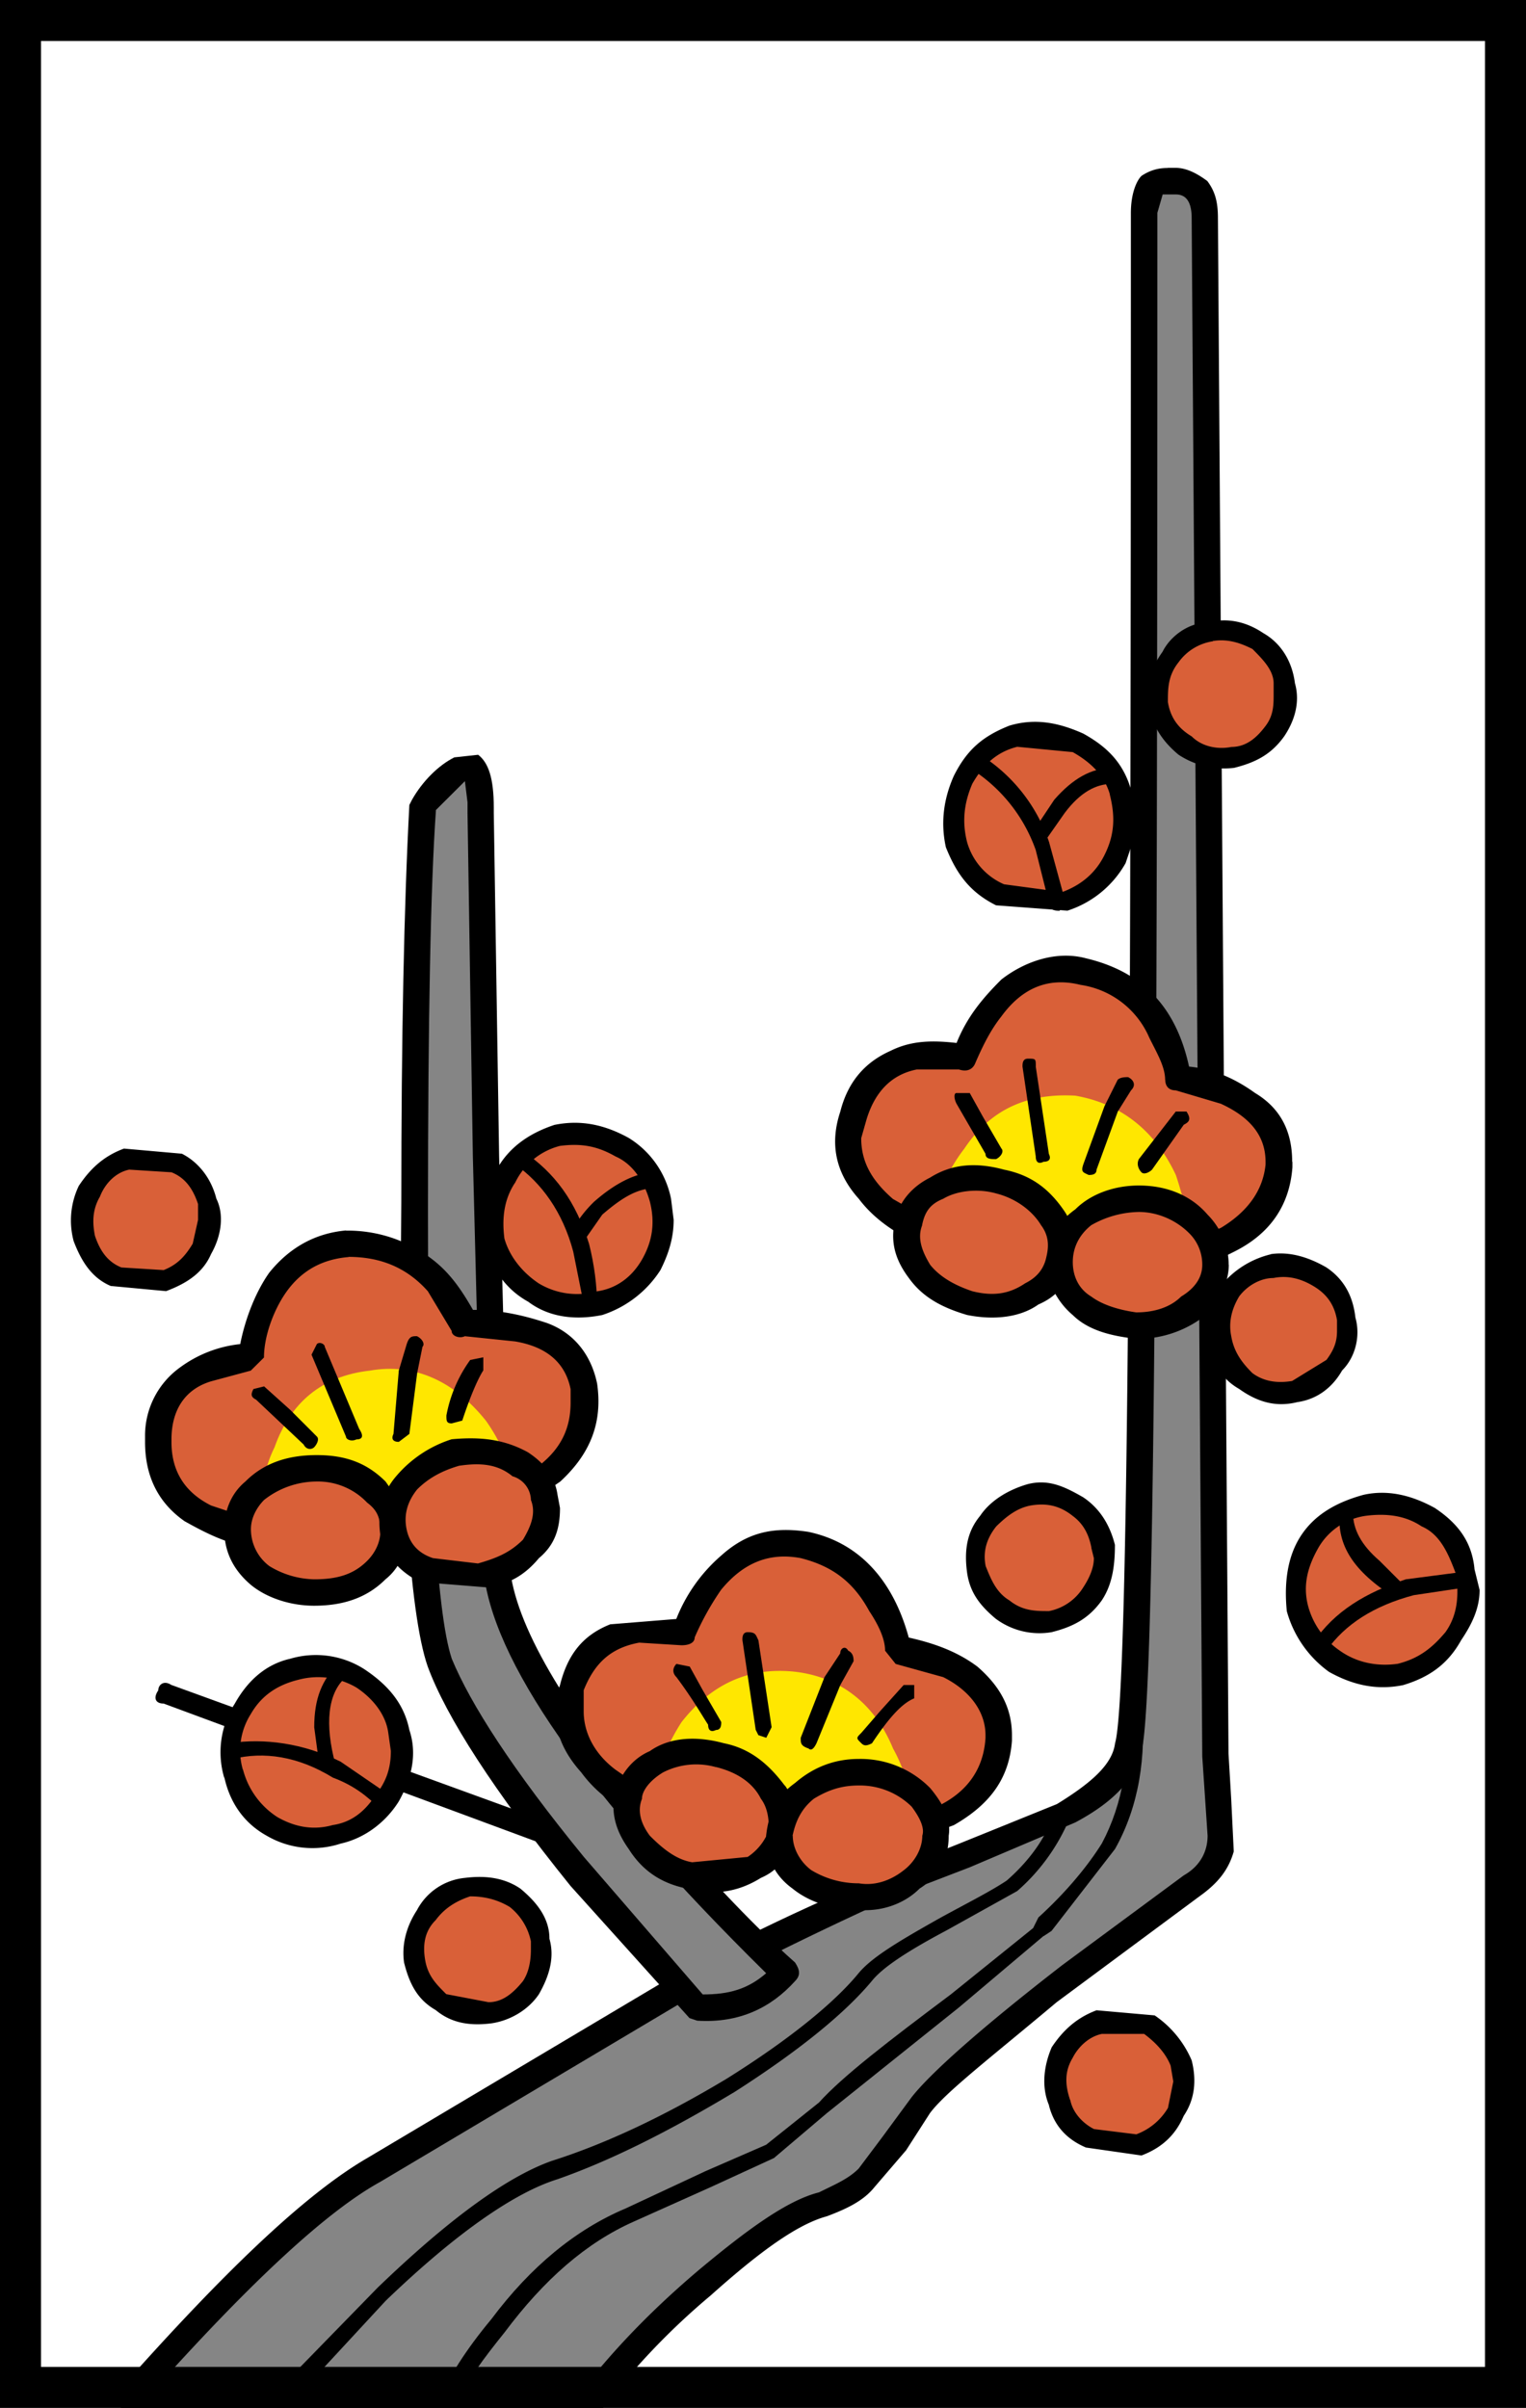 <svg xmlns="http://www.w3.org/2000/svg" width="372" height="587" viewBox="0 0 372 587"><path fill="#fff" d="M0 0h372v587H0z"/><path fill="none" stroke="#000" stroke-width="3" stroke-miterlimit="100" d="M370.6 585.26H3.9V2.74h366.7v582.52z"/><path d="M41.8 410.77c-1.93-1.28-3.22 0-3.22 1.3-1.3 1.92-.64 3.22 1.3 3.22L132 449.4c-1.3-1.28-1.3-1.93-1.3-3.22.66-1.92 1.95-1.92 3.24-1.92l-92.14-33.5z"/><path fill="#858585" d="M293.73 53.2c0-5.8-2.58-9.03-7.1-9.03h-5.15c-1.3 1.3-2.58 3.87-2.58 7.74 0 239.06-.64 363.4-3.86 374.36-1.3 7.08-9.02 12.88-21.9 18.7l-27.7 10.93c-29.65 12.9-48.33 21.9-56.7 27.06-14.18 7.73-39.96 23.2-77.97 46.38-9.66 5.8-21.9 16.1-38 32.22l-21.27 23.2 112.75.64c5.8-9.03 15.46-18.7 27.06-29 12.27-10.3 21.9-16.76 29-19.33 6.47-1.93 10.97-5.16 14.2-9.02l9.66-14.82c7.73-9.67 29.64-27.06 66.37-52.83 4.5-3.88 7.1-7.75 7.1-12.9l-1.3-19.32-2.57-375z"/><path d="M284.7 40.95c-2.58 0-4.5.65-6.44 1.93-1.3 1.3-2.58 4.5-2.58 9.03 0 237.77-.64 362.1-3.86 373.07-.64 5.15-5.8 9.67-14.18 14.82l-23.84 9.65-16.1 6.44c-23.2 9.66-39.95 18.04-50.26 23.84L89.5 526.1c-15.5 9.03-35.46 28.35-60.6 56.7-1.3 1.3-1.3 2.58 0 3.87l2.58 1.28 112.75.65 2.57-1.3a171.25 171.25 0 0 1 26.42-27.7c12.24-10.95 21.26-17.4 28.35-19.32 5.15-1.93 9-3.87 11.6-7.1l7.72-9 5.8-9.03c3.84-5.16 14.8-13.53 30.9-27.06l34.8-25.8c4.5-3.2 7.1-6.45 8.37-10.95l-.63-12.9-.65-10.94-2.58-374.33c0-3.87-.65-6.45-2.58-9.03-2.58-1.93-5.16-3.22-7.74-3.22h-1.92zm-1.3 6.45h3.24c2.58 0 3.86 1.93 3.86 5.8l2.58 374.98 1.3 19.32c0 3.23-1.3 7.1-5.8 9.67l-29.65 21.9c-19.97 15.46-32.2 26.42-36.73 32.22l-7.08 9.63-5.8 7.73c-2.58 2.58-5.8 3.87-9.67 5.8-7.73 1.93-17.4 9.02-29 18.68-12.23 10.32-21.25 19.98-28.33 29l-103.74-.65c23.2-25.77 41.24-42.5 54.13-49.6l77.98-46.4a933.75 933.75 0 0 1 48.97-23.84l16.75-6.44 25.76-10.95c9.67-5.16 14.82-10.96 16.1-17.4 3.23-11.6 3.87-136.58 3.87-374.97l1.3-4.5z"/><path fill="#858585" d="M118.48 282.56l-1.3-84.4c0-9.02-1.28-12.24-4.5-10.95l-7.1 5.8-2.57 3.25c-1.26 30.28-1.26 61.2-1.9 93.42-.64 64.43 1.93 103.1 6.44 115.98 4.5 12.23 16.1 29.63 35.44 53.46a430.35 430.35 0 0 0 27.7 30.3c8.38.63 16.1-2.6 20.62-8.4-10.97-10.94-22.56-22.54-33.5-36.7-23.2-27.08-35.45-47.7-36.74-62.5l-2.57-99.23z"/><path d="M116.55 184l-5.8.63c-3.87 1.94-7.74 5.8-10.3 10.3l-.66 1.3c-1.3 24.48-1.96 56.7-1.96 96.64-.64 63.14 1.93 100.5 6.44 113.4 4.5 12.24 16.1 30.27 34.8 53.47l29 32.22 1.9.64c10.3.65 18.05-3.22 23.85-9.66 1.28-1.3 1.28-2.58 0-4.52-11.6-10.3-22.55-22.55-34.15-35.43-22.54-27.1-34.14-47.06-35.43-61.24l-2.57-99.87-1.3-83.76v-1.28c0-7.08-1.28-10.95-3.86-12.88zm-10.32 13.5l7.1-7.07.64 5.15v2.58l1.3 83.75 2.56 100.55c1.94 21.9 24.5 54.76 68.94 98.57-4.5 3.88-9.02 5.17-15.46 5.17l-28.96-33.5c-17.4-21.27-27.7-37.38-32.22-48.34-3.86-11.6-5.8-48.32-5.8-108.88 0-47.03.65-79.9 1.94-97.94z"/><path d="M259.57 441.06c-1.28-1.3-1.93-.64-2.57.64-1.93 6.45-6.44 12.25-11.6 16.75-3.87 2.58-9.02 5.16-16.1 9.03-10.32 5.8-16.76 9.66-19.98 13.52-5.8 7.1-16.75 16.1-32.22 25.77-16.1 9.67-30.28 16.1-42.52 19.98-10.95 3.86-25.13 14.18-42.52 30.93l-25.13 25.77c-1.3 1.28-.64 1.93.65 3.22 0 .64 1.3.64 2.58 0L94 560.9c17.4-16.75 31.56-26.42 41.87-29.64 12.9-4.52 27.06-11.6 43.17-21.27 16.1-10.3 27.06-19.35 33.5-27.08 2.58-3.22 8.38-7.1 18.04-12.24l17.4-9.68a48.08 48.08 0 0 0 12.88-18c0-1.3 0-1.94-1.3-1.94z"/><path d="M254.42 471.98l1.93-1.28 15.47-19.97c5.8-10.32 7.73-22.55 6.44-35.44l-2.58-1.97c-.64 0-1.28.64-1.28 1.94 1.28 12.88-.65 24.47-5.8 34.13-3.23 5.17-8.38 11.6-15.47 18.05l-1.28 2.58-19.98 16.1c-15.46 11.6-26.4 19.98-32.22 26.42l-12.88 10.3-14.82 6.45-19.33 9.03c-12.24 5.15-23.2 14.16-32.85 27.05-6.45 7.74-10.32 14.18-12.25 18.7-.64 1.28 0 2.57 1.3 2.57l2.57-.64c2.55-5.8 6.4-10.94 11.6-17.4 9.63-12.9 19.94-21.9 31.53-27.04l18.7-8.38 15.45-7.1 12.9-10.95 32.2-25.77 20.6-17.4z"/><path fill="#D96038" d="M106.88 312.85c-6.44-6.45-12.88-9.67-21.9-9.67-8.38.64-15.47 5.15-19.34 14.17-2.57 4.52-4.5 9.02-4.5 13.53l-10.96 2.58c-7.1 3.22-11.6 9.02-11.6 17.4-.64 8.37 3.23 14.8 11.6 19.33 4.5 2.54 9.02 3.83 12.9 3.83l59.9-7.73 10.96-6.43c7.1-6.44 9.66-13.54 8.38-21.9-1.94-7.1-6.45-12.25-16.1-14.2l-12.9-.63-6.44-10.3z"/><path d="M84.33 299.96c-7.1.64-13.53 3.86-18.7 10.3-3.2 4.52-5.8 10.96-7.07 17.4a30 30 0 0 0-14.82 5.8 20.46 20.46 0 0 0-8.38 16.75v1.3c0 8.4 3.22 14.84 9.67 19.35 5.8 3.22 10.95 5.8 17.4 6.44h1.28l59.3-7.74h1.3l12.24-8.37c7.73-7.1 10.3-14.84 9.02-23.85-1.3-6.45-5.16-12.24-12.24-14.82-5.8-1.93-11.6-3.2-18.03-3.2-2.6-4.52-5.17-8.4-9.04-11.62a33.74 33.74 0 0 0-21.9-7.7zm.64 6.44c7.74 0 14.18 2.58 19.33 8.38l5.8 9.66c0 1.3 1.94 1.93 3.22 1.3l12.24 1.27c7.73 1.3 12.25 5.2 13.54 11.64v3.22c0 5.8-1.94 10.95-7.74 15.46l-9.66 5.8-58.64 7.74-11.6-3.86c-6.43-3.22-9.66-8.38-9.66-15.47v-.63c0-7.1 3.23-12.24 9.67-14.18l9.66-2.6 3.22-3.2c0-3.88 1.3-8.38 3.23-12.25 3.86-7.73 9.66-11.6 17.4-12.24z"/><path fill="#FFE700" d="M63.7 368.25l40.6 1.3 21.9-7.74c-1.93-5.12-4.5-10.92-7.72-15.44-7.74-9.66-17.4-14.17-28.36-12.24-11.6 1.3-19.32 7.75-23.2 18.7-2.57 5.15-3.2 10.3-3.2 15.46z"/><path fill="#D96038" d="M95.93 373.4c0-3.86-1.93-7.73-5.16-10.95-3.86-2.57-8.38-4.5-13.53-4.5-5.8-.65-9.66 1.28-13.53 4.5-3.84 2.58-5.8 6.44-5.8 10.3 0 4.52 1.3 7.74 5.8 10.97a20.73 20.73 0 0 0 12.9 4.5c5.8 0 10.3-1.28 13.55-4.5 3.87-2.58 5.8-6.45 5.8-10.3z"/><path d="M99.15 373.4c0-3.86-1.93-7.73-5.16-12.23-4.54-4.52-9.7-6.45-16.78-6.45-7.1 0-12.9 1.94-17.4 6.45-3.86 3.22-5.15 7.72-5.15 11.6 0 5.15 1.92 9.66 6.43 13.53 3.88 3.22 9.68 5.14 15.48 5.14 7.08 0 12.88-1.92 17.4-6.44 3.22-2.57 5.15-6.44 5.15-11.6zm-6.44 0c0 2.58-1.26 5.16-3.2 7.1-3.22 3.22-7.1 4.5-12.9 4.5a21.7 21.7 0 0 1-10.94-3.22 11.24 11.24 0 0 1-4.5-9.02c0-2.57 1.28-5.15 3.2-7.1a20.77 20.77 0 0 1 12.9-4.5 16.5 16.5 0 0 1 12.24 5.16c2.57 1.93 3.22 3.87 3.22 7.1z"/><path fill="#D96038" d="M132.65 365.03c-.65-4.5-3.22-7.1-7.1-9.02l-14.16-1.9c-5.2 1.3-9.7 3.87-12.27 7.73-3.22 3.87-3.87 7.74-3.22 11.6 1.3 3.88 3.87 7.1 7.74 9.68l14.17.65a15.8 15.8 0 0 0 11.6-7.1c3.23-3.86 4.5-7.08 3.23-11.6z"/><path d="M128.78 354.08c-5.8-3.22-11.6-3.87-18.68-3.22a29.43 29.43 0 0 0-13.53 9.02c-3.87 4.5-4.5 9.66-3.87 14.17 1.3 5.16 4.52 9.03 9.67 11.6l16.1 1.3c5.8-.65 9.67-3.23 12.9-7.1 3.85-3.22 5.14-7.1 5.14-12.24l-.6-3.2c-.65-4.5-3.23-7.73-7.1-10.3zm-16.75 3.22c4.52-.64 9.02-.64 12.9 2.58a6.2 6.2 0 0 1 4.5 5.8c1.28 3.2 0 6.43-1.94 9.66-3.25 3.22-6.47 4.5-10.97 5.8l-10.96-1.3c-3.88-1.28-5.8-3.86-6.45-7.08-.65-3.22 0-6.44 2.57-9.66 2.57-2.58 5.8-4.5 10.3-5.8zm-32.86-29c0-.64-1.28-1.3-1.93-.64l-1.3 2.58 8.4 19.97c0 .68 1.27 1.3 2.56.68 1.3 0 1.93-.65.65-2.58l-8.38-19.98z"/><path fill="#DA8E55" d="M101.08 327.66l-1.3 6.44-2.56 15.46 3.86-21.9z"/><path d="M101.72 325.73c-1.28 0-1.93 0-2.57 1.93l-1.93 6.44-1.3 15.46c-.64 1.3 0 1.94 1.3 1.94l2.57-1.94 1.9-14.8 1.3-6.45c.64-.62 0-1.9-1.3-2.55zm16.1 5.15l-3.2.65a33.6 33.6 0 0 0-5.8 13.53c0 1.28 0 1.93 1.3 1.93l2.57-.68c1.9-5.8 3.85-10.3 5.13-12.24v-3.23zm-53.47 7.1l-2.57.64c-.65 1.28-.65 1.93.64 2.58l11.6 10.94c.65 1.3 1.93 1.3 2.58.65.64-.68 1.3-1.96.64-2.6l-6.44-6.45-6.45-5.8z"/><path fill="#D96038" d="M218.98 402.4l-3.86-11.6c-3.87-7.73-10.3-12.24-18.7-14.17-9-1.94-16.1.64-22.54 8.37-3.22 4.52-5.8 8.38-7.73 12.9l-10.95-.66c-8.38 1.94-13.53 6.45-16.1 14.83-1.94 7.72 0 14.8 7.72 21.25 3.22 3.22 7.1 5.16 11.6 7.1l59.27 6.44L229.9 443c9.02-5.18 12.88-10.98 13.52-19.36.65-7.73-3.22-13.53-11.6-18.04L219 402.4z"/><path d="M164.87 394.67l-16.1 1.3c-6.45 2.56-10.32 7.07-12.25 14.8-2.58 7.74-.65 14.83 5.15 21.27A30.95 30.95 0 0 0 156.5 443l1.28.64 59.9 6.44h.66l14.18-5.15c9.02-5.16 13.53-11.6 14.17-20.62v-1.26c0-7.1-3.25-12.25-8.4-16.75-5.16-3.87-10.96-5.8-16.76-7.1-3.87-14.18-12.24-23.2-24.48-25.77-8.38-1.28-14.82 0-21.26 5.8a39.54 39.54 0 0 0-10.94 15.47zm47.03-1.93c2.57 3.86 3.86 7.08 3.86 9.66l2.58 3.23 11.6 3.22c6.44 3.22 10.3 8.36 10.3 14.17v.64c-.64 10.3-7.72 17.4-22.55 19.98l-59.3-6.45-8.38-5.8c-5.15-3.9-7.72-9.04-7.72-14.2v-5.15c2.58-6.44 6.45-10.3 13.53-11.6l10.3.64c1.95 0 3.23-.64 3.23-1.93a67.43 67.43 0 0 1 6.44-11.6c5.82-7.08 12.26-9.02 19.34-7.73 7.74 1.93 12.9 5.8 16.76 12.9z"/><path fill="#FFE700" d="M159.7 434.62c9.67 6.44 22.56 10.3 39.96 10.3L222.2 443c0-5.16-1.28-10.96-4.5-16.76-4.5-10.95-12.9-17.4-23.84-18.7-11.6-1.27-20.62 3.23-27.7 12.25a49.47 49.47 0 0 0-6.45 14.8z"/><path fill="#D96038" d="M190 447.5c.64-4.5.64-8.38-2.58-12.24-3.22-3.86-6.44-6.44-11.6-7.73l-14.17.65c-4.52 2.57-7.1 5.14-8.4 9.66-1.27 3.86 0 8.37 3.24 11.6 2.55 3.86 6.4 6.43 11.6 7.73l14.14-1.3c4.5-1.92 6.44-4.5 7.73-8.37z"/><path d="M191.28 435.26c-3.86-5.16-8.37-9.02-14.82-10.3-7.1-1.94-13.53-1.3-18.04 1.92-4.5 1.94-7.1 5.8-8.38 9.66-1.28 5.16 0 9.67 3.22 14.2 3.23 5.13 7.74 8.35 14.18 9.65 7.1 1.9 12.9.6 18.04-2.6 4.5-1.95 6.44-5.17 7.73-9.67l.68-3.87c0-3.22-.65-6.44-2.58-9.02zm-16.75-4.5c5.16 1.28 9.02 3.86 10.95 7.72 1.94 2.58 1.94 5.8 1.94 7.73a13.42 13.42 0 0 1-5.16 6.47l-13.53 1.3c-3.86-.65-7.08-3.22-10.3-6.45-1.94-2.56-3.23-5.8-1.94-9 0-1.95 1.9-4.5 5.13-6.45a17.68 17.68 0 0 1 12.88-1.3z"/><path fill="#D96038" d="M228 447.5c.65-3.86-1.28-7.73-5.15-10.96-3.22-2.57-8.38-4.5-13.53-4.5s-9.66 1.28-13.53 4.5c-3.9 3.23-5.18 6.45-5.8 10.96a13.4 13.4 0 0 0 5.12 10.3c3.87 3.23 8.4 4.52 14.18 4.52 5.16.64 9.68-1.3 13.54-3.87A13.77 13.77 0 0 0 228 447.5z"/><path d="M193.86 434.62c-4.5 3.22-6.44 7.08-7.1 12.88 0 5.15 1.94 9.67 6.45 12.9 3.9 3.2 9.7 5.14 15.5 5.14 5.8.65 11.6-1.28 15.46-5.15 5.16-3.25 7.1-7.77 7.1-12.9.63-3.88-1.3-7.75-4.52-11.6a23.8 23.8 0 0 0-17.4-7.1c-5.8 0-10.95 1.93-15.46 5.8zm-.65 12.88c.68-3.22 1.96-6.44 5.2-9.02 3.2-1.94 6.43-3.22 10.94-3.22a18 18 0 0 1 12.88 5.15c1.95 2.6 3.24 5.2 2.6 7.1 0 3.25-1.94 6.47-4.5 8.4-3.24 2.57-7.1 3.86-10.97 3.2a22.2 22.2 0 0 1-11.6-3.22c-2.58-1.92-4.5-5.14-4.5-8.37zm-8.35-47.68c-.64-1.3-.64-1.93-2.58-1.93-1.3 0-1.3 1.26-1.3 1.9l3.24 21.9.65 1.3 1.93.64 1.3-2.58-3.23-21.26zm21.9 2.58c-.64-1.3-1.93-.64-1.93.65l-3.84 5.8-5.8 14.8c0 1.3 0 1.95 1.93 2.6.64.63 1.3 0 1.93-1.3l5.8-14.18 3.23-5.8c0-.64 0-1.93-1.28-2.57zm16.1 8.37h-2.57l-5.8 6.44-4.5 5.2c-1.3 1.3-1.3 1.3 0 2.57.64.65 1.28.65 2.57 0 3.87-5.8 7.1-9.66 10.3-10.96v-3.22zm-54.74-4.5l-3.22-.65c-.65.65-1.3 1.93 0 3.23 3.86 5.14 6.44 9.66 7.72 11.6 0 1.28.63 1.92 1.92 1.28 1.28 0 1.28-1.3 1.28-1.94l-4.5-7.75-3.2-5.8z"/><path fill="#D96038" d="M286 307.04l12.23-4.5c9.02-3.87 12.9-10.3 13.53-18.7.65-7.72-3.86-13.52-11.6-17.4l-12.88-3.86a49.08 49.08 0 0 0-3.87-11.6c-4.5-7.72-10.92-12.87-19.3-14.17-8.37-1.9-15.46.68-21.9 8.4-3.22 4.5-5.8 8.4-7.1 12.26h-11.6c-7.72 1.92-13.5 6.44-15.45 14.8-2.57 7.75 0 14.83 6.44 21.28l11.6 7.08 59.9 6.45z"/><path d="M315 283.2c0-7.08-2.6-12.88-9.04-16.75-4.5-3.22-9.66-5.8-16.1-6.44-3.23-14.8-11.6-23.2-25.13-26.4-7.1-1.9-14.82.66-20.62 5.17-4.5 4.5-8.34 9.02-10.92 15.47-5.8-.65-10.95-.65-16.1 1.92-5.8 2.58-10.3 7.1-12.25 14.83-2.56 7.7-1.27 14.8 4.52 21.25 3.87 5.15 9.67 9 16.1 11.6h.66l59.28 6.43h1.3c3.2 0 7.72-1.93 14.16-5.15 9.03-4.5 13.54-11.58 14.2-20.6v-1.3zm-30.94-19.97c0 1.3.64 2.58 2.58 2.58l10.95 3.25c7.05 3.22 10.92 7.74 10.92 14.18v.65c-.64 6.44-4.5 11.6-10.95 15.47l-12.26 4.5-58.6-6.44-9.03-5.14c-5.16-4.5-7.73-9.02-7.73-14.82l1.28-4.5c1.94-6.44 5.8-10.96 12.25-12.24h10.3c1.94.63 3.22 0 3.87-1.3 1.93-4.5 3.87-8.37 6.44-11.6 5.16-7.1 11.6-9.66 19.33-7.73a21.66 21.66 0 0 1 16.76 12.88c1.92 3.87 3.86 7.1 3.86 10.3z"/><path fill="#FFE700" d="M290.5 303.18a88.98 88.98 0 0 0-3.86-16.75c-5.16-10.96-13.53-17.4-24.5-19.33-11.58-.65-20.6 3.22-27.05 12.9a39.07 39.07 0 0 0-7.1 14.8c9 7.1 22.54 10.3 39.93 10.3l22.55-1.92z"/><path fill="#D96038" d="M258.3 307.7c.63-4.52.63-8.38-2.6-12.25-3.2-3.22-7.07-6.45-12.23-7.1l-13.53.65c-4.5 1.94-7.1 4.52-8.38 9.02-.64 3.87-.64 7.74 2.58 11.6 2.58 3.87 7.1 6.45 12.24 7.73l13.53-.64c5.2-1.9 7.76-5.12 8.4-9z"/><path d="M218.34 296.74c-1.3 5.15-.65 9.66 3.22 14.82 3.23 4.5 7.74 7.1 14.18 9 6.44 1.3 12.9.66 17.4-2.56 4.5-1.93 7.08-5.15 8.37-9.67l.67-3.87a16 16 0 0 0-2.57-9c-3.88-5.8-8.4-9.03-14.83-10.32-7.1-1.93-12.9-1.3-18.04 1.93-3.87 1.93-7.1 5.16-8.38 9.67zm6.44 1.93c.65-3.22 1.94-5.15 5.16-6.44 3.22-1.94 8.37-2.58 12.88-1.3 5.16 1.3 9.03 4.52 10.96 7.74 1.93 2.57 1.93 5.15 1.3 7.73-.66 3.22-2.6 5.15-5.17 6.44-3.83 2.58-7.7 3.22-12.86 1.94-3.86-1.3-7.72-3.23-10.3-6.45-1.94-3.22-3.22-6.44-1.94-9.66z"/><path fill="#D96038" d="M296.3 308.33c0-4.5-1.93-8.37-5.15-11.6-3.87-2.57-8.38-4.5-13.53-4.5-5.8 0-9.67 1.3-13.54 4.5a12.66 12.66 0 0 0-5.8 10.95c0 3.88 1.94 7.74 5.8 10.32 3.23 3.22 7.74 4.5 12.9 5.15 5.14 0 10.3-1.93 13.52-4.5 3.87-3.22 5.8-6.45 5.8-10.32z"/><path d="M299.52 308.33c0-4.5-1.93-9-5.15-12.23-3.87-4.52-9.67-7.1-16.75-7.1-5.8 0-11.6 1.94-15.47 5.8-4.5 3.22-6.44 7.1-7.08 12.88 0 4.52 2.57 9.67 6.44 12.9 3.9 3.86 9.7 5.15 15.5 5.8a26.7 26.7 0 0 0 16.1-5.16c3.87-3.22 6.44-8.38 6.44-12.9zm-6.44 0c0 3.23-1.93 5.8-5.15 7.74-2.58 2.58-6.45 3.86-10.96 3.86-4.5-.64-8.37-1.93-10.95-3.86-3.22-1.94-4.5-5.16-4.5-8.4 0-3.2 1.28-6.43 4.5-9a24.13 24.13 0 0 1 11.6-3.22c4.5 0 9.02 1.93 12.24 5.15a10.7 10.7 0 0 1 3.22 7.73zM252.5 260c0-1.92 0-1.92-1.94-1.92-1.3 0-1.3 1.28-1.3 1.93l3.23 21.9c0 1.3.6 1.97 1.9 1.3 1.3 0 1.93-.62 1.3-1.9l-3.2-21.3zm22.54 2.58c-.64 0-1.93 0-2.58.65l-3.22 6.45-5.16 14.17c-.64 1.93 0 1.93 1.3 2.58.64 0 1.93 0 1.93-1.3l5.18-14.17 3.22-5.15c1.3-1.26.64-2.55-.65-3.2zm14.16 8.38h-2.57l-9 11.6c-.66 1.3 0 2.57.63 3.22.64.65 1.93 0 2.58-.65l7.73-10.94c1.3-.67 1.93-1.3.64-3.26zm-52.82-4.5h-3.22c-.64 0-.64 1.3 0 2.57l7.08 12.24c0 1.3 1.3 1.3 2.58 1.3 1.3-.66 1.94-1.94 1.3-2.58l-4.52-7.77-3.22-5.8z"/><path fill="#D96038" d="M97.22 421.73c-1.3-5.16-4.5-9.66-9.67-12.88-4.5-2.58-10.3-3.23-16.1-1.94-5.17 1.97-9.67 5.2-12.25 9.7-3.22 5.15-4.5 10.3-2.58 15.46 1.3 5.8 4.5 9.66 9.67 12.88a22.74 22.74 0 0 0 16.1 2.58c5.13-1.3 9.64-4.5 12.86-9.65 2.58-4.52 3.87-10.3 1.94-16.1z"/><path d="M54.7 433.32c1.28 5.8 4.5 10.96 10.3 14.18a22.07 22.07 0 0 0 18.04 1.93c5.8-1.28 10.96-5.15 14.18-10.3 3.22-5.8 4.5-11.6 2.57-17.4-1.3-6.44-5.18-10.96-10.98-14.82a21.95 21.95 0 0 0-18.04-2.55c-5.8 1.3-10.3 5.16-13.54 10.96a21.9 21.9 0 0 0-2.58 18.03zm4.5-1.92a16.64 16.64 0 0 1 1.93-13.54c2.58-4.5 6.44-7.1 11.6-8.37a18.5 18.5 0 0 1 14.17 1.9c3.87 2.57 7.1 6.44 7.74 10.95l.64 4.5c0 4.53-1.3 7.75-3.87 10.97-2.55 3.86-5.8 6.44-10.3 7.1-4.5 1.27-9 .63-13.5-1.95a19.63 19.63 0 0 1-8.38-11.6z"/><path d="M83.04 429.46c-9.02-4.5-18.7-5.8-27.06-4.5-1.3 0-1.93.64-1.3 2.57 0 1.3 0 1.3 1.94 1.3 7.73-1.95 16.1-.66 24.5 4.5 5.14 1.93 8.36 4.5 11.6 7.73h2.56v-3.22l-12.24-8.38z"/><path d="M84.97 405.63H82.4c-3.87 3.86-5.8 8.36-5.8 15.45l1.3 9.67c0 1.3 1.27 1.3 2.56 1.3 1.3-.65 1.93-1.3 1.3-1.95-2.6-9.66-1.94-17.4 2.57-21.25l.64-3.23z"/><path fill="#D96038" d="M348.5 369.54c-5.17-2.57-10.32-3.22-16.12-2.57-5.8 1.92-9.66 4.5-12.88 9-3.22 5.17-3.87 10.33-2.58 16.12a15.9 15.9 0 0 0 9.02 12.86c4.5 3.22 9.66 3.87 15.46 2.57 5.15-.64 10.3-3.86 13.53-8.37 2.58-5.16 3.87-10.3 2.58-16.1a22.2 22.2 0 0 0-9-13.54z"/><path d="M359.44 382.43c-.64-6.45-3.87-10.96-9.67-14.82-5.8-3.2-11.6-4.5-17.4-3.2-7.08 1.94-12.23 5.16-15.45 10.3-3.23 5.17-3.87 11.6-3.23 18.06a27.12 27.12 0 0 0 10.3 14.8c5.8 3.23 11.6 4.53 18.03 3.23 6.44-1.93 10.95-5.15 14.17-10.95 2.6-3.87 4.5-7.74 4.5-12.25l-1.27-5.16zm-4.5 1.3c.64 4.5.64 9.65-2.58 14.16-3.23 3.84-6.45 6.4-11.6 7.7-4.5.65-9.67 0-14.18-3.22a19.23 19.23 0 0 1-7.73-10.97c-1.3-5.13 0-9.65 2.58-14.16a15.9 15.9 0 0 1 11.6-7.73c5.15-.64 9.66 0 13.52 2.58 4.5 1.95 6.45 6.46 8.38 11.62z"/><path d="M342.7 385c-9.68 3.22-17.4 7.74-22.56 15.47-.64.64-.64 1.93 0 2.57l3.22-.64c4.5-6.44 11.6-10.96 21.26-13.53l12.9-1.93 1.92-1.94-1.93-1.93-14.8 1.93z"/><path d="M328.5 366.32c-1.92 0-1.92.65-1.92 2.57-.64 7.7 3.22 14.15 13.53 20.6 1.3.64 1.97 0 2.6-.65.65-1.3.65-2.57-.63-2.57l-5.8-5.8c-4.52-3.88-6.45-7.75-6.45-11.6l-1.3-2.6z"/><path fill="#D96038" d="M271.82 209.12c2.58-4.52 3.22-10.32 1.3-16.1-1.3-5.17-5.17-9.67-10.33-12.25l-16.1-1.3c-5.2 1.94-9.7 5.8-11.6 10.32-3.25 5.1-3.25 10.3-1.96 16.1 1.93 5.8 5.8 9.64 10.3 12.2l16.1 1.3c5.8-1.3 9.04-5.16 12.26-10.3z"/><path d="M276.97 199.45l-1.3-7.1c-1.92-6.43-5.78-10.3-11.6-13.52-5.78-2.58-11.58-3.87-18.02-1.93-6.45 2.57-10.3 5.8-13.53 12.24-2.58 5.8-3.22 11.6-1.94 17.4 2.58 6.44 5.8 10.94 12.24 14.16l17.4 1.3a25.07 25.07 0 0 0 14.18-11.6c1.28-3.86 2.57-7.1 2.57-10.95zm-6.44-5.8c1.3 5.15 1.3 9.67-1.3 14.82-1.92 3.87-5.15 7.1-10.3 9l-14.17-1.9a15.94 15.94 0 0 1-9.02-10.32c-1.3-5.16-.65-9.67 1.28-14.18 2.58-4.5 5.8-7.72 10.96-9.02l13.53 1.3c4.54 2.57 7.76 5.8 9.05 10.3z"/><path d="M238.96 184c-1.3-.66-1.94-.66-2.58.63-1.3 1.3-.64 1.94 0 2.58a38.62 38.62 0 0 1 16.1 20l3.23 12.88c0 1.3.67 1.94 2.6 1.94l1.3-2.57-3.87-14.17A40.3 40.3 0 0 0 238.97 184z"/><path d="M273.1 189.14l-1.93-1.93c-5.15 0-9.66 2.6-14.17 7.75l-5.15 7.74c-.65 1.3 0 2.57.64 2.57l2.55-.65 4.5-6.43c3.87-5.16 7.74-7.1 11.6-7.1l1.94-1.93z"/><path fill="#D96038" d="M158.43 308.33c3.22-5.15 4.5-10.3 2.57-16.1-1.3-5.8-4.5-9.67-9.02-12.9-5.16-2.56-10.3-3.2-16.1-2.56a27.32 27.32 0 0 0-12.9 9.66c-3.2 5.15-3.86 10.3-2.57 15.46 1.96 6.4 5.18 10.3 9.7 12.86 5.15 3.22 10.3 3.87 15.46 3.22 5.8-1.95 10.3-5.16 12.9-9.68z"/><path d="M135.23 274.2c-5.8 1.92-10.96 5.14-14.18 10.94-3.86 5.15-4.5 11.6-3.22 17.4 1.94 6.44 5.16 11.6 10.95 14.8 5.16 3.88 11.6 4.53 18.04 3.23A26.66 26.66 0 0 0 161 309.62c1.93-3.86 3.22-7.73 3.22-12.24l-.64-5.15a22.6 22.6 0 0 0-10.3-14.82c-5.8-3.2-11.6-4.5-18.05-3.2zm-9.67 14.16a16.7 16.7 0 0 1 10.96-9.02c5.15-.65 9.02 0 13.52 2.57 4.5 1.97 7.1 6.48 8.38 11 1.3 5.14.65 9.66-1.93 14.16-2.6 4.5-6.48 7.1-10.98 7.73a18.1 18.1 0 0 1-14.18-1.94c-3.87-2.58-7.1-6.44-8.37-10.95-.66-5.15 0-9.66 2.56-13.53z"/><path d="M127.5 280.63l-3.23.64c0 1.3 0 1.94 1.3 2.58 6.44 4.5 11.6 11.6 14.17 21.26l2.58 12.9c0 1.3 0 1.95 1.28 1.95l1.94-1.93c0-4.5-.65-9.66-1.94-14.8-3.22-10.3-8.37-17.4-16.1-22.56z"/><path d="M144.9 292.88a30.1 30.1 0 0 0-5.8 7.72c-.65 1.3 0 1.94.64 2.58l2.58-.64 4.5-6.44c4.5-3.87 8.38-6.45 12.9-6.45l1.93-1.3c0-1.28-.65-1.92-1.94-2.57-4.5 0-9.64 2.58-14.8 7.1z"/><path fill="#D96038" d="M258.93 500.33c-1.93 3.86-2.58 8.38-.64 12.25.6 3.86 3.83 7.08 7.06 9.02l12.24.64c3.87-.64 7.1-3.86 9-7.08 1.96-3.87 1.96-7.74 1.3-12.25a15.25 15.25 0 0 0-7.72-9l-11.6-1.3c-4.52 1.3-7.1 3.9-9.67 7.75z"/><path d="M255.7 513.22c1.3 5.16 4.52 8.38 9.03 10.3l13.53 1.94c5.15-1.94 8.37-5.16 10.3-9.66 2.6-3.87 3.23-8.38 1.94-13.53a25.23 25.23 0 0 0-9.02-10.96l-14.17-1.25c-5.13 1.93-8.35 5.15-10.93 9.02-1.93 4.5-2.57 9.66-.64 14.17zm5.16-1.3c-1.3-3.86-1.3-7.08.65-10.3 1.3-2.57 3.9-5.15 7.1-5.8h10.3c2.6 1.93 5.18 4.5 6.46 7.73l.65 3.87-1.3 6.44a15.03 15.03 0 0 1-7.72 6.44l-10.3-1.28c-2.6-1.3-5.16-3.87-5.8-7.1z"/><path fill="#D96038" d="M49.54 304.46c1.93-3.22 1.93-7.72 1.3-12.23-1.3-3.87-4.52-6.45-7.75-9.02l-12.27-.62a15.25 15.25 0 0 0-9.02 7.73c-2.57 3.23-2.57 7.73-1.3 11.6 1.3 4.5 3.9 7.1 7.76 9.67l11.6.64c4.5-1.3 7.72-3.86 9.66-7.73z"/><path d="M19.25 289a19.5 19.5 0 0 0-1.3 13.54c1.95 5.14 4.52 9.02 9.04 10.95l13.5 1.26c5.15-1.94 9-4.52 10.95-9.02 2.58-4.52 3.22-9.66 1.3-13.53-1.3-5.15-4.53-9-8.4-10.95L30.22 280c-5.14 1.9-8.37 5.13-10.95 9zm5.16 2.58c1.3-3.22 3.9-5.8 7.1-6.45l10.3.65c3.25 1.3 5.18 3.87 6.47 7.74v3.86l-1.3 5.8c-1.93 3.22-3.86 5.15-7.08 6.44l-10.3-.64c-3.24-1.3-5.17-3.87-6.46-7.74-.64-3.22-.64-6.44 1.3-9.66z"/><path fill="#D96038" d="M328.5 321.22c-1.28-3.87-3.2-7.1-6.43-9.66-3.86-2.58-7.73-3.23-11.6-3.23-4.5 1.3-7.73 3.23-10.3 6.45-2.58 3.86-3.22 7.73-2.58 12.23.6 3.9 2.55 7.1 6.4 9.7 3.23 2.58 7.1 3.87 11.6 2.58l9.67-5.8c2.57-3.87 3.86-7.73 3.2-12.24z"/><path d="M309.83 305.76a22.32 22.32 0 0 0-12.24 7.73c-2.6 4.5-3.25 8.35-3.25 13.5 1.3 5.15 3.22 9.02 7.73 11.6 4.5 3.22 9 4.5 14.17 3.22 4.5-.64 8.37-3.22 10.94-7.73 3.23-3.23 4.52-8.38 3.23-12.9-.65-5.8-3.23-9.65-7.1-12.23-4.5-2.58-9-3.87-13.52-3.22zm10.3 7.73c3.23 1.9 5.16 4.5 5.8 8.35v2.57c0 2.57-.64 4.5-2.57 7.1l-8.37 5.14c-3.9.65-7.1 0-9.7-1.93-2.58-2.58-4.5-5.16-5.15-9.02-.65-3.2 0-6.43 1.93-9.65 1.92-2.58 5.14-4.5 8.37-4.5 3.22-.66 6.44 0 9.66 1.92z"/><path fill="#D96038" d="M310.48 178.2c2.57-3.88 3.22-7.1 3.22-11.6a13.22 13.22 0 0 0-6.45-9.67c-3.86-3.23-7.73-3.87-12.24-3.23a25.25 25.25 0 0 0-10.3 6.45c-1.9 3.22-3.2 7.73-2.56 11.6 1.3 4.5 3.23 7.73 6.45 10.3 3.86 1.94 7.72 3.22 12.23 2.58 3.87-1.28 7.1-2.58 9.68-6.44z"/><path d="M294.37 151.77c-4.5 0-9.03 3.22-10.96 7.1-3.2 4.5-4.5 9-3.2 13.5.66 4.53 3.2 8.4 7.1 11.62a20.24 20.24 0 0 0 13.53 3.2c5.16-1.3 9.03-3.2 12.25-7.74 2.58-3.87 3.87-8.38 2.58-12.9-.65-5.14-3.22-9.66-7.74-12.23-3.86-2.58-8.37-3.87-13.52-2.58zm1.3 4.5c3.85-.64 7.07.65 9.65 1.94 2.58 2.6 5.16 5.2 5.16 8.4v2.58c0 2.58 0 5.16-1.94 7.74-1.93 2.58-4.5 5.16-8.37 5.16-3.22.65-7.1 0-9.67-2.58-3.22-1.93-5.16-4.5-5.8-8.37 0-3.2 0-6.43 2.58-9.66a12.6 12.6 0 0 1 8.38-5.15z"/><path fill="#D96038" d="M262.15 366.97c-3.22-2.58-7.08-3.22-10.95-2.58-4.5 1.25-8.38 2.55-10.3 6.4-2.6 3.23-3.88 7.74-2.6 11.6a15.08 15.08 0 0 0 6.45 10.3c3.23 1.95 7.1 3.24 10.96 1.95 4.54 0 8.4-1.93 10.34-5.8 2.57-3.87 3.22-7.73 2.57-12.24-.64-3.86-2.57-7.1-6.44-9.65z"/><path d="M242.82 394.67a17.8 17.8 0 0 0 13.53 3.22c5.16-1.3 9.02-3.25 12.24-7.76 2.56-3.86 3.2-8.38 3.2-13.53-1.3-5.15-3.87-9-7.74-11.6-4.5-2.57-8.37-4.5-13.52-3.2-4.5 1.3-9.02 3.86-11.6 7.73-3.22 3.87-3.87 8.38-3.22 13.53.64 5.15 3.22 8.37 7.08 11.6zm23.2-17.4l.64 2.58c0 2.58-1.3 5.15-2.58 7.1a12.67 12.67 0 0 1-8.37 5.8c-3.2 0-6.4 0-9.63-2.6-3.23-1.93-4.5-5.15-5.8-8.37-.65-3.22 0-6.44 2.57-9.67 2.58-2.54 5.16-4.5 8.38-5.1 3.88-.66 7.1 0 10.3 2.56 2.6 1.93 3.9 4.5 4.53 7.73z"/><path fill="#D96038" d="M129.43 484.87a15.5 15.5 0 0 0 2.57-11.6c-1.3-4.5-2.57-7.73-6.44-10.3-3.22-2.58-7.08-3.88-11.6-2.58a15 15 0 0 0-10.3 6.4c-1.94 3.24-3.22 7.1-2.58 11.6 1.3 3.87 2.58 7.74 6.44 9.67a15.52 15.52 0 0 0 11.6 2.57 16.75 16.75 0 0 0 10.3-5.8z"/><path d="M101.72 465.54c-2.57 3.87-3.86 8.38-3.22 12.88 1.3 5.16 3.22 9.02 7.73 11.6 3.87 3.23 8.38 3.87 13.54 3.23 4.5-.65 9-3.23 11.6-7.1 2.57-4.5 3.86-9 2.57-13.52 0-5.15-3.22-9.02-7.1-12.24-3.85-2.6-8.36-3.25-13.52-2.6a14.8 14.8 0 0 0-11.6 7.72zm27.7 7.74v1.92c0 3.22-.64 5.8-1.93 7.74-2.6 3.22-5.18 5.15-8.4 5.15l-10.3-1.96c-2.6-2.58-4.5-4.52-5.16-8.38-.65-3.86 0-7.1 2.57-9.66 1.94-2.6 4.5-4.5 8.4-5.8 3.22 0 6.44.65 9.66 2.58a14.38 14.38 0 0 1 5.16 8.38z"/><path stroke-miterlimit="100" d="M367 582H5V5h362v577z" fill="none" stroke="#000" stroke-width="10"/></svg>